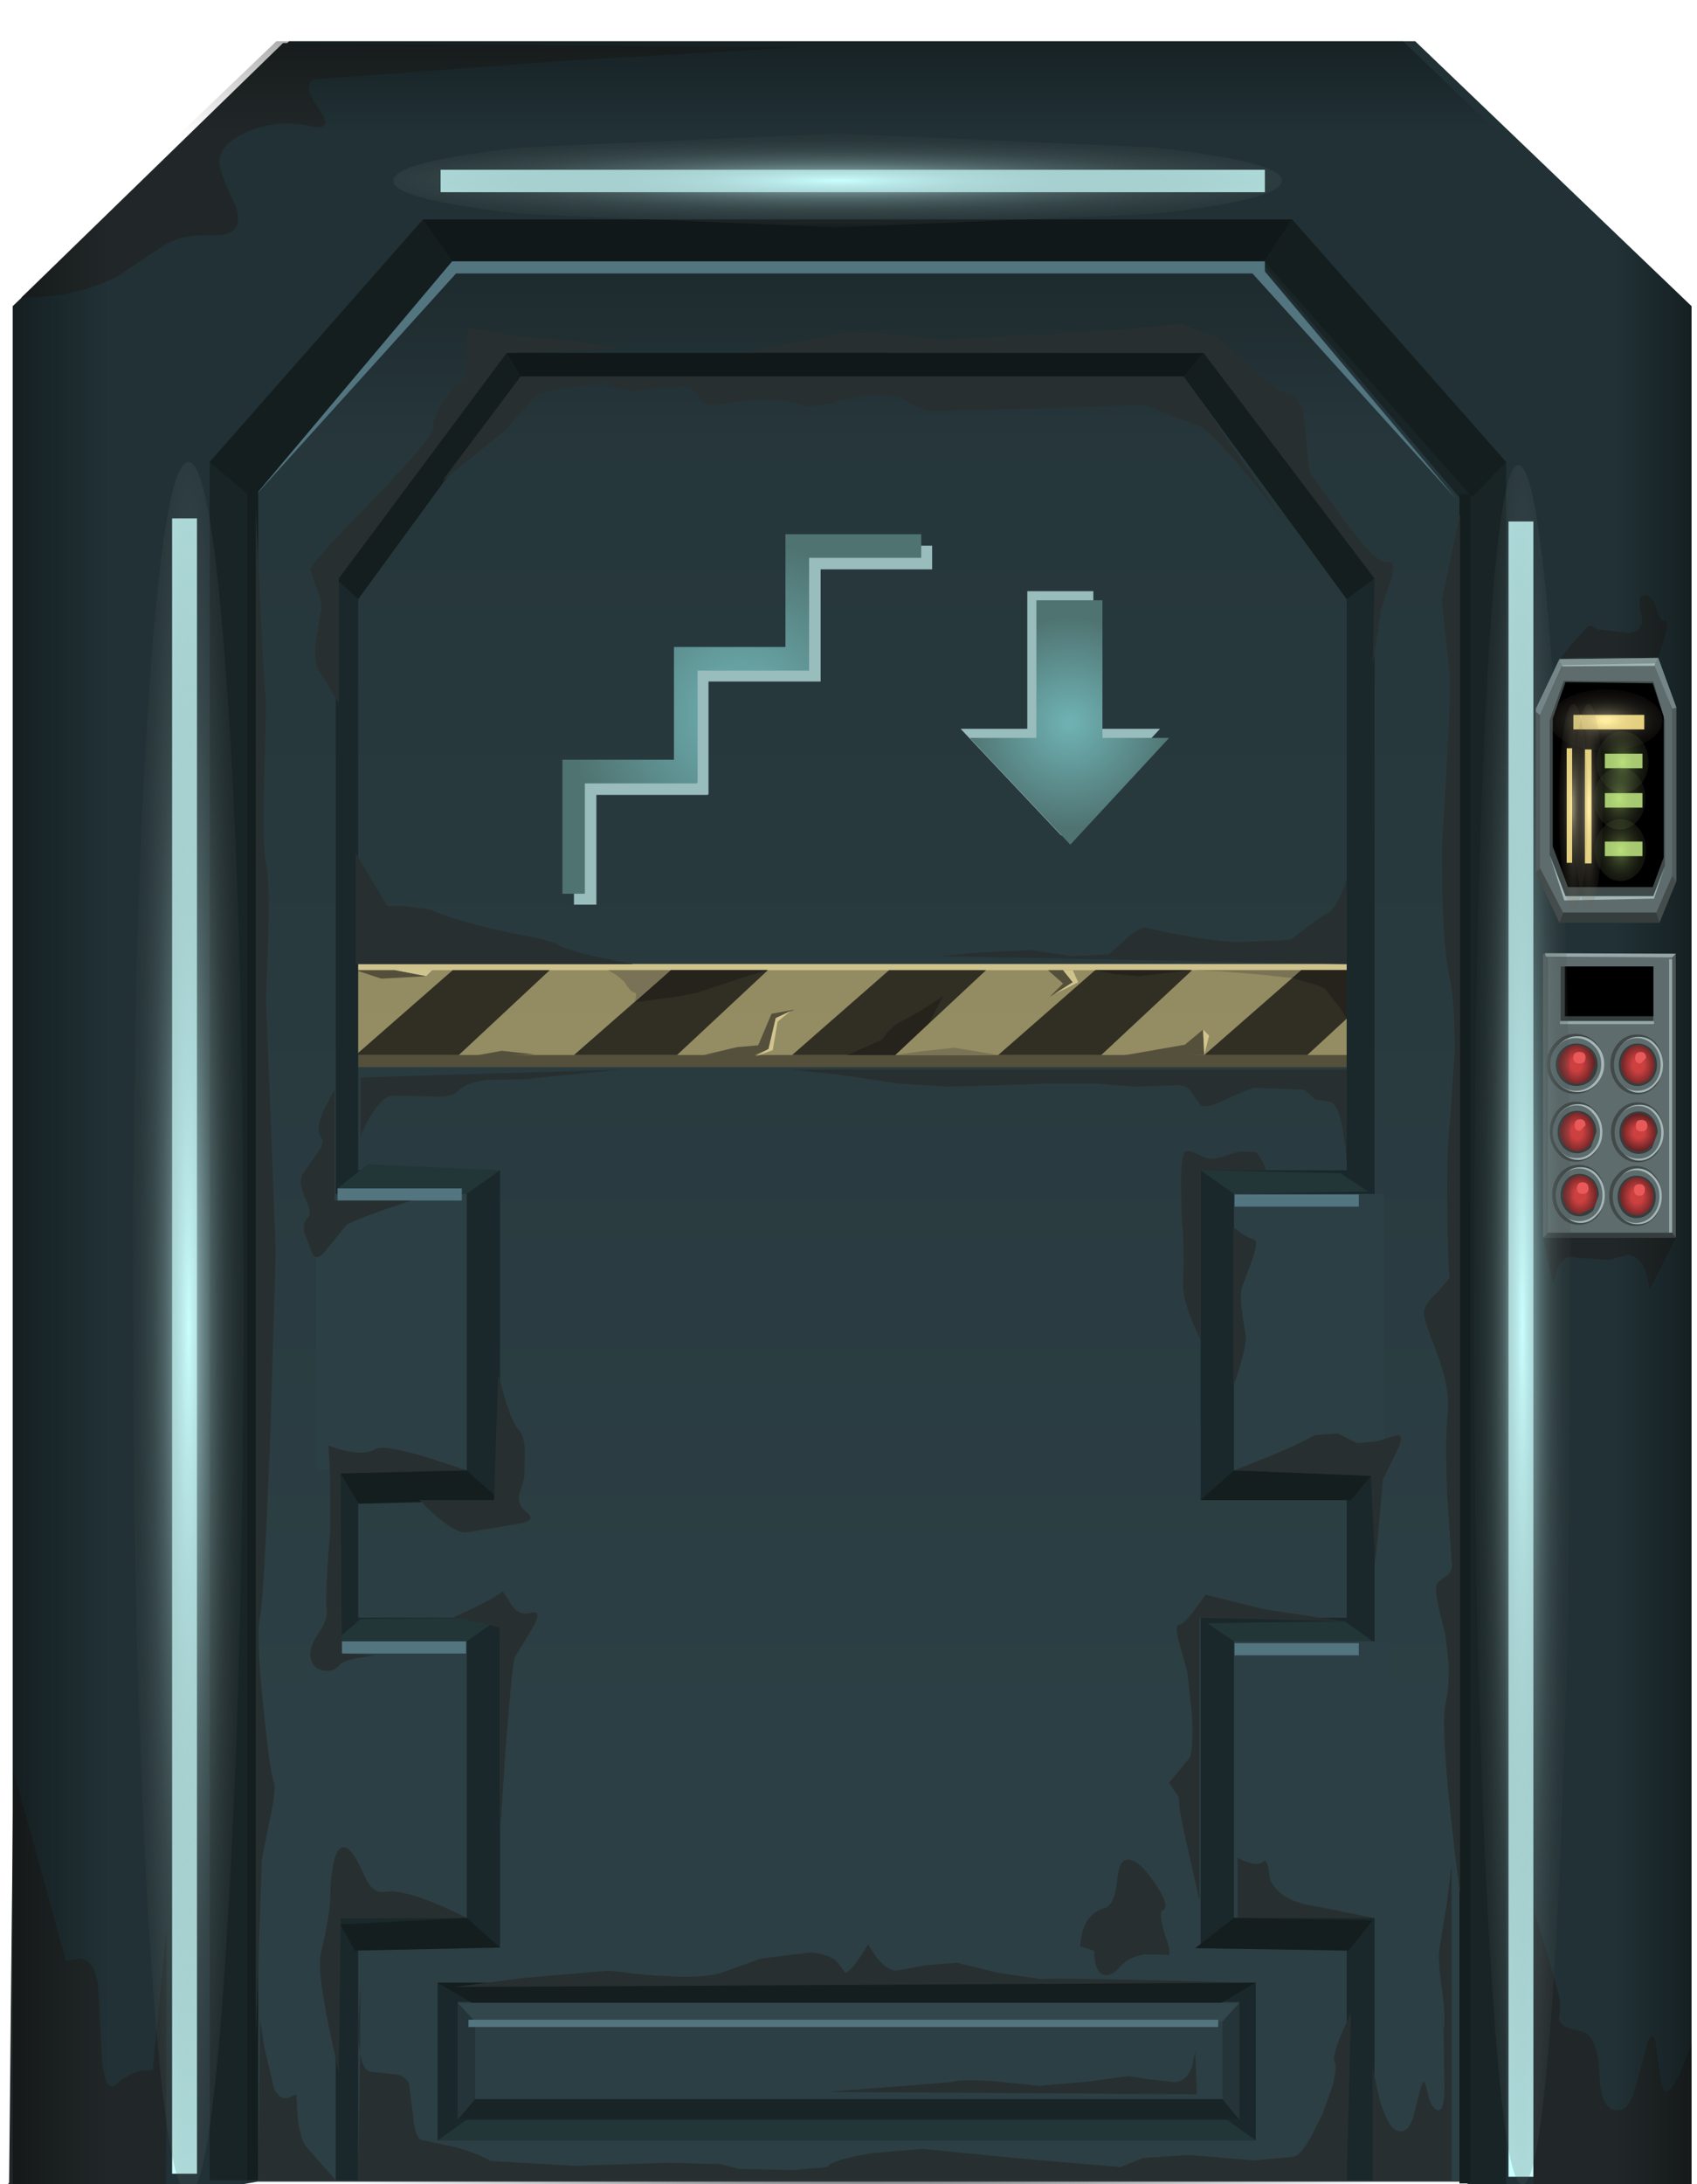 <?xml version="1.0" encoding="UTF-8" standalone="no"?>
<svg xmlns:xlink="http://www.w3.org/1999/xlink" height="180.1px" width="140.0px" xmlns="http://www.w3.org/2000/svg">
  <g transform="matrix(1.0, 0.0, 0.0, 1.0, 0.0, 0.0)">
    <use height="180.1" id="maincontainer_mc" transform="matrix(1.0, 0.0, 0.0, 1.0, 0.0, 3.4)" width="139.55" xlink:href="#sprite0"/>
  </g>
  <defs>
    <g id="sprite0" transform="matrix(1.0, 0.0, 0.0, 1.0, 8.5, 5.05)">
      <use height="180.1" id="doorContainer_mc" transform="matrix(1.0, 0.0, 0.0, 1.0, -8.5, -5.05)" width="139.55" xlink:href="#sprite1"/>
    </g>
    <g id="sprite1" transform="matrix(1.0, 0.0, 0.0, 1.0, 9.5, 10.05)">
      <use height="180.1" transform="matrix(1.0, 0.0, 0.0, 1.0, -9.5, -10.05)" width="139.55" xlink:href="#sprite2"/>
    </g>
    <g id="sprite2" transform="matrix(1.0, 0.0, 0.0, 1.0, 9.5, 10.05)">
      <use height="180.1" transform="matrix(1.0, 0.0, 0.0, 1.0, -9.5, -10.05)" width="139.55" xlink:href="#sprite3"/>
      <use height="30.55" transform="matrix(1.0, 0.0, 0.0, 1.0, 36.9, 30.6)" width="50.05" xlink:href="#shape1"/>
    </g>
    <g id="sprite3" transform="matrix(1.0, 0.0, 0.0, 1.0, 0.0, 0.0)">
      <use height="180.1" transform="matrix(1.0, 0.0, 0.0, 1.0, 0.0, 0.0)" width="139.55" xlink:href="#shape0"/>
    </g>
    <g id="shape0" transform="matrix(1.0, 0.0, 0.0, 1.0, 0.0, 0.0)">
      <path d="M21.85 172.6 L121.0 172.6 121.0 180.1 21.85 180.1 21.85 172.6" fill="url(#gradient0)" fill-rule="evenodd" stroke="none"/>
      <path d="M116.75 0.0 L139.55 21.85 139.55 178.4 124.55 178.5 120.75 176.5 21.25 176.5 15.55 177.5 1.05 177.4 1.05 21.85 23.85 0.0 116.75 0.0" fill="#213135" fill-rule="evenodd" stroke="none"/>
      <path d="M106.6 14.7 L124.25 34.7 124.25 178.4 120.9 176.4 17.3 176.4 17.3 34.7 34.9 14.7 106.6 14.7" fill="#182426" fill-rule="evenodd" stroke="none"/>
      <path d="M12.6 167.3 L13.75 155.45 13.7 177.4 0.45 177.6 0.0 177.4 0.75 176.6 1.1 142.6 5.45 158.3 6.65 158.1 Q7.9 158.35 8.1 160.45 L8.4 166.2 Q8.65 169.3 9.6 168.45 10.55 167.6 11.65 167.35 L12.6 167.3" fill="#212728" fill-rule="evenodd" stroke="none"/>
      <path d="M126.6 154.3 L127.45 157.05 128.6 161.1 Q128.8 162.05 128.6 163.1 128.7 163.8 130.45 164.1 131.8 164.35 131.95 167.65 132.05 170.8 133.6 170.6 134.45 170.5 134.95 168.65 L135.95 164.95 Q136.5 163.6 136.75 166.15 137.05 169.2 137.45 169.1 138.25 168.95 139.55 165.1 L139.55 178.1 126.5 178.1 126.6 154.3" fill="#212728" fill-rule="evenodd" stroke="none"/>
      <path d="M127.3 98.65 L138.25 98.65 136.1 102.95 Q135.75 100.3 134.45 100.1 134.15 100.05 132.8 100.5 L129.95 100.3 Q129.05 100.0 128.5 101.2 L128.1 102.45 127.3 98.65" fill="#212728" fill-rule="evenodd" stroke="none"/>
      <path d="M130.95 48.3 Q131.25 48.05 131.8 48.5 L134.45 48.8 Q135.75 48.6 135.4 47.2 135.05 45.8 135.55 45.7 136.25 45.55 136.65 46.75 137.0 47.9 137.25 47.8 137.95 47.45 136.8 50.85 L130.45 50.8 128.65 51.0 129.5 49.9 130.95 48.3" fill="#212728" fill-rule="evenodd" stroke="none"/>
      <path d="M46.7 1.6 L25.95 3.15 Q24.8 3.5 26.35 5.65 27.6 7.45 25.6 7.0 22.9 6.4 20.45 7.45 18.2 8.45 18.1 9.85 18.05 10.7 19.45 13.6 20.25 16.1 17.6 16.0 14.95 15.9 13.5 16.85 L9.75 19.35 Q7.4 20.6 4.35 21.0 L1.75 21.15 23.35 0.15 65.75 0.5 46.7 1.6" fill="#212728" fill-rule="evenodd" stroke="none"/>
      <path d="M116.75 0.0 L139.55 21.85 139.55 178.4 123.8 178.4 123.8 34.7 105.85 14.7 32.65 14.7 14.7 34.7 14.7 177.4 1.05 177.4 1.05 21.85 23.85 0.0 116.75 0.0" fill="url(#gradient1)" fill-rule="evenodd" stroke="none"/>
      <path d="M115.75 0.0 L138.55 21.85 138.55 178.4 122.8 176.4 122.8 34.7 104.8 14.7 31.65 14.7 13.7 34.7 13.7 177.4 0.0 177.4 0.0 21.85 22.8 0.0 115.75 0.0" fill="url(#gradient2)" fill-rule="evenodd" stroke="none"/>
      <path d="M104.05 18.25 L120.5 37.75 120.5 176.45 20.6 176.45 20.6 37.75 37.05 18.25 104.05 18.25" fill="#2c3f44" fill-rule="evenodd" stroke="none"/>
      <path d="M111.1 84.6 L29.35 84.6 29.35 76.1 111.1 76.1 111.1 84.6" fill="#5b5640" fill-rule="evenodd" stroke="none"/>
      <path d="M111.1 83.6 L29.35 83.6 29.35 76.1 111.1 76.1 111.1 83.6" fill="#a0976a" fill-rule="evenodd" stroke="none"/>
      <path d="M111.1 76.6 L29.35 76.6 29.35 76.1 111.1 76.1 111.1 76.6" fill="#e2d49a" fill-rule="evenodd" stroke="none"/>
      <path d="M29.35 83.6 L37.35 76.6 45.35 76.6 37.85 83.6 29.35 83.6" fill="#353227" fill-rule="evenodd" stroke="none"/>
      <path d="M47.35 83.6 L55.35 76.6 63.35 76.6 55.85 83.6 47.35 83.6" fill="#353227" fill-rule="evenodd" stroke="none"/>
      <path d="M65.35 83.6 L73.35 76.6 81.35 76.6 73.85 83.6 65.35 83.6" fill="#353227" fill-rule="evenodd" stroke="none"/>
      <path d="M82.35 83.6 L90.35 76.6 98.35 76.6 90.85 83.6 82.35 83.6" fill="#353227" fill-rule="evenodd" stroke="none"/>
      <path d="M111.1 76.6 L111.1 80.6 107.85 83.6 99.35 83.6 107.35 76.6 111.1 76.6" fill="#353227" fill-rule="evenodd" stroke="none"/>
      <path d="M44.1 83.55 L38.65 83.75 41.4 83.25 44.1 83.55" fill="#5b5640" fill-rule="evenodd" stroke="none"/>
      <path d="M35.8 76.45 L35.15 77.1 32.55 76.6 35.8 76.45" fill="#e2d49a" fill-rule="evenodd" stroke="none"/>
      <path d="M78.75 83.0 L82.35 83.6 73.85 83.6 75.95 83.3 78.75 83.0" fill="#847c5d" fill-rule="evenodd" stroke="none"/>
      <path d="M98.35 76.6 L107.35 76.6 106.6 77.25 103.85 76.95 100.8 76.7 98.35 76.6" fill="#847c5d" fill-rule="evenodd" stroke="none"/>
      <path d="M58.05 83.6 L60.8 82.95 62.55 82.8 63.65 80.2 65.55 79.85 64.0 80.55 63.4 83.1 62.05 83.7 58.05 83.6" fill="#5b5640" fill-rule="evenodd" stroke="none"/>
      <path d="M65.25 79.95 L64.15 80.85 63.75 83.2 62.35 83.7 63.4 83.1 64.0 80.55 65.25 79.95" fill="#e2d49a" fill-rule="evenodd" stroke="none"/>
      <path d="M50.15 76.6 L55.35 76.6 52.35 79.25 Q52.6 78.45 52.35 78.45 52.05 78.45 51.5 77.55 L50.85 77.0 50.15 76.6" fill="#847c5d" fill-rule="evenodd" stroke="none"/>
      <path d="M52.35 79.25 L55.35 76.6 63.35 76.6 61.3 77.2 58.9 78.0 57.55 78.45 56.05 78.75 52.35 79.25" fill="#28261e" fill-rule="evenodd" stroke="none"/>
      <path d="M106.6 77.25 L107.35 76.6 111.1 76.6 111.1 80.6 110.55 79.7 109.4 78.25 Q109.2 77.95 107.85 77.6 L106.6 77.25" fill="#28261e" fill-rule="evenodd" stroke="none"/>
      <path d="M98.35 76.6 L93.9 77.1 91.8 76.9 90.35 76.6 98.35 76.6" fill="#28261e" fill-rule="evenodd" stroke="none"/>
      <path d="M86.45 76.6 L87.7 76.6 88.5 77.6 86.6 78.8 87.7 77.7 86.45 76.6" fill="#5b5640" fill-rule="evenodd" stroke="none"/>
      <path d="M87.7 76.6 L88.5 76.6 88.95 77.6 Q88.0 78.1 87.0 78.55 L88.5 77.6 87.7 76.6" fill="#e2d49a" fill-rule="evenodd" stroke="none"/>
      <path d="M72.75 82.35 L73.2 81.75 Q73.8 81.1 74.4 80.8 75.4 80.35 77.8 78.75 L76.65 80.95 73.85 83.6 69.9 83.6 72.75 82.35" fill="#28261e" fill-rule="evenodd" stroke="none"/>
      <path d="M92.0 83.75 L97.75 82.75 99.25 81.5 99.35 83.6 92.0 83.75" fill="#5b5640" fill-rule="evenodd" stroke="none"/>
      <path d="M99.25 81.5 L99.75 82.0 99.35 83.6 99.25 81.5" fill="#e2d49a" fill-rule="evenodd" stroke="none"/>
      <path d="M29.35 76.6 L32.55 76.6 35.15 77.1 31.45 77.3 29.35 76.6" fill="#5b5640" fill-rule="evenodd" stroke="none"/>
      <path d="M104.05 18.25 L120.5 37.75 120.5 176.45 20.6 176.45 20.6 37.75 37.05 18.25 104.05 18.25" fill="url(#gradient3)" fill-rule="evenodd" stroke="none"/>
      <path d="M99.3 25.7 L113.4 44.3 113.4 176.4 111.1 176.4 111.1 46.0 97.65 27.65 42.95 27.65 29.55 46.0 29.55 176.4 27.7 176.4 27.7 44.3 41.8 25.7 99.3 25.7" fill="#1a282b" fill-rule="evenodd" stroke="none"/>
      <path d="M41.25 93.1 L41.25 120.3 27.95 120.3 27.95 93.1 41.25 93.1" fill="#1a282b" fill-rule="evenodd" stroke="none"/>
      <path d="M41.25 157.2 L27.95 157.2 27.95 130.0 41.25 130.0 41.25 157.2" fill="#1a282b" fill-rule="evenodd" stroke="none"/>
      <path d="M38.5 95.05 L38.5 117.85 26.1 117.85 26.1 95.05 38.5 95.05" fill="#2c3f44" fill-rule="evenodd" stroke="none"/>
      <path d="M38.5 131.95 L38.5 154.75 25.65 154.75 25.65 131.95 38.5 131.95" fill="#2c3f44" fill-rule="evenodd" stroke="none"/>
      <path d="M99.05 93.1 L112.35 93.1 112.35 120.3 99.05 120.3 99.05 93.1" fill="#1a282b" fill-rule="evenodd" stroke="none"/>
      <path d="M99.05 130.0 L112.35 130.0 112.35 157.2 99.05 157.2 99.05 130.0" fill="#1a282b" fill-rule="evenodd" stroke="none"/>
      <path d="M101.8 95.05 L114.2 95.05 114.2 117.85 101.8 117.85 101.8 95.05" fill="#2c3f44" fill-rule="evenodd" stroke="none"/>
      <path d="M101.8 131.95 L114.65 131.95 114.65 154.75 101.8 154.75 101.8 131.95" fill="#2c3f44" fill-rule="evenodd" stroke="none"/>
      <path d="M36.1 160.1 L103.6 160.1 103.6 173.1 36.1 173.1 36.1 160.1" fill="#1a282b" fill-rule="evenodd" stroke="none"/>
      <path d="M37.75 161.65 L102.25 161.65 102.25 171.4 37.75 171.4 37.75 161.65" fill="#253438" fill-rule="evenodd" stroke="none"/>
      <path d="M39.2 163.15 L100.85 163.15 100.85 169.7 39.2 169.7 39.2 163.15" fill="#2c3f44" fill-rule="evenodd" stroke="none"/>
      <path d="M127.3 98.65 L127.3 75.25 138.25 75.25 138.25 98.65 127.3 98.65" fill="#4f5656" fill-rule="evenodd" stroke="none"/>
      <path d="M127.7 98.3 L127.7 75.55 137.95 75.55 137.95 98.3 127.7 98.3" fill="#5e6c6d" fill-rule="evenodd" stroke="none"/>
      <path d="M135.1 87.5 Q136.0 87.5 136.65 88.2 137.25 88.95 137.25 89.95 137.25 91.0 136.65 91.75 136.0 92.45 135.1 92.45 134.2 92.45 133.55 91.75 132.9 91.0 132.9 89.95 132.9 88.95 133.55 88.2 134.2 87.5 135.1 87.5" fill="#424949" fill-rule="evenodd" stroke="none"/>
      <path d="M135.25 87.7 Q136.1 87.7 136.65 88.35 137.25 89.05 137.25 90.0 137.25 90.95 136.65 91.6 136.05 92.3 135.25 92.3 134.45 92.3 133.85 91.6 133.25 90.95 133.25 90.0 133.25 89.05 133.85 88.35 134.4 87.7 135.25 87.7" fill="#a3b7b6" fill-rule="evenodd" stroke="none"/>
      <path d="M135.15 87.8 Q135.95 87.8 136.5 88.45 137.05 89.1 137.05 90.0 137.05 90.9 136.5 91.55 135.95 92.15 135.15 92.15 134.35 92.15 133.75 91.55 133.2 90.9 133.2 90.0 133.2 89.1 133.75 88.45 134.35 87.8 135.15 87.8" fill="#5e6c6d" fill-rule="evenodd" stroke="none"/>
      <path d="M135.2 88.25 Q135.85 88.25 136.3 88.75 136.75 89.3 136.75 90.0 L136.3 91.25 Q135.85 91.75 135.2 91.75 134.55 91.75 134.05 91.25 133.6 90.7 133.6 90.0 133.6 89.3 134.05 88.75 134.55 88.25 135.2 88.25" fill="#363d3d" fill-rule="evenodd" stroke="none"/>
      <path d="M135.2 88.4 Q135.75 88.4 136.2 88.85 136.6 89.35 136.6 90.0 136.6 90.65 136.2 91.1 135.75 91.55 135.2 91.55 134.6 91.55 134.2 91.1 133.8 90.65 133.8 90.0 133.8 89.3 134.2 88.85 134.6 88.4 135.2 88.4" fill="#cc4040" fill-rule="evenodd" stroke="none"/>
      <path d="M135.2 88.4 Q135.75 88.4 136.2 88.85 136.6 89.35 136.6 90.0 136.6 90.65 136.2 91.1 135.75 91.55 135.2 91.55 134.6 91.55 134.2 91.1 133.8 90.65 133.8 90.0 133.8 89.3 134.2 88.85 134.6 88.4 135.2 88.4" fill="url(#gradient4)" fill-rule="evenodd" stroke="none"/>
      <path d="M135.4 88.95 Q135.9 88.95 135.9 89.45 135.9 89.9 135.4 89.9 134.95 89.9 134.95 89.45 134.95 88.95 135.4 88.95" fill="#ea5959" fill-rule="evenodd" stroke="none"/>
      <path d="M134.95 92.75 Q135.85 92.75 136.5 93.5 137.1 94.2 137.1 95.25 137.1 96.25 136.5 97.0 135.85 97.7 134.95 97.7 134.05 97.7 133.4 97.0 132.75 96.25 132.75 95.25 132.75 94.2 133.4 93.5 134.05 92.75 134.95 92.75" fill="#424949" fill-rule="evenodd" stroke="none"/>
      <path d="M135.1 92.95 Q135.9 92.95 136.5 93.65 137.1 94.3 137.1 95.25 137.1 96.2 136.5 96.9 135.95 97.55 135.1 97.55 134.25 97.55 133.7 96.9 133.1 96.2 133.1 95.25 133.1 94.3 133.7 93.65 134.3 92.95 135.1 92.95" fill="#a3b7b6" fill-rule="evenodd" stroke="none"/>
      <path d="M134.95 93.1 Q135.75 93.1 136.35 93.75 136.9 94.35 136.9 95.25 136.9 96.15 136.35 96.8 135.75 97.45 134.95 97.45 134.15 97.45 133.6 96.8 133.05 96.15 133.05 95.25 133.05 94.35 133.6 93.75 134.15 93.1 134.95 93.1" fill="#5e6c6d" fill-rule="evenodd" stroke="none"/>
      <path d="M135.0 93.55 Q135.7 93.55 136.15 94.05 136.6 94.55 136.6 95.3 136.6 96.0 136.15 96.55 135.65 97.05 135.0 97.05 134.35 97.05 133.9 96.55 133.45 96.0 133.45 95.3 133.45 94.55 133.9 94.05 134.35 93.55 135.0 93.55" fill="#363d3d" fill-rule="evenodd" stroke="none"/>
      <path d="M135.05 93.7 Q135.6 93.7 136.0 94.15 136.4 94.6 136.4 95.25 136.4 95.9 136.0 96.35 135.6 96.8 135.05 96.8 134.45 96.8 134.05 96.35 133.65 95.9 133.65 95.25 133.65 94.6 134.05 94.15 134.45 93.7 135.05 93.7" fill="#cc4040" fill-rule="evenodd" stroke="none"/>
      <path d="M135.05 93.7 Q135.6 93.7 136.0 94.15 136.4 94.6 136.4 95.25 136.4 95.9 136.0 96.35 135.6 96.8 135.05 96.8 134.45 96.8 134.05 96.35 133.65 95.9 133.65 95.25 133.65 94.6 134.05 94.15 134.45 93.7 135.05 93.7" fill="url(#gradient5)" fill-rule="evenodd" stroke="none"/>
      <path d="M135.25 94.25 Q135.7 94.25 135.7 94.7 135.7 95.2 135.25 95.2 134.8 95.2 134.8 94.7 134.8 94.25 135.25 94.25" fill="#ea5959" fill-rule="evenodd" stroke="none"/>
      <path d="M130.25 92.65 Q131.15 92.65 131.8 93.35 132.4 94.1 132.4 95.1 132.4 96.15 131.8 96.9 131.15 97.6 130.25 97.6 129.35 97.6 128.7 96.9 128.05 96.15 128.05 95.1 128.05 94.1 128.7 93.35 129.35 92.65 130.25 92.65" fill="#424949" fill-rule="evenodd" stroke="none"/>
      <path d="M130.4 92.85 Q131.25 92.85 131.8 93.5 132.4 94.2 132.4 95.15 132.4 96.1 131.8 96.75 131.2 97.45 130.4 97.45 129.6 97.45 129.0 96.75 128.4 96.1 128.4 95.15 128.4 94.2 129.0 93.5 129.55 92.85 130.4 92.85" fill="#a3b7b6" fill-rule="evenodd" stroke="none"/>
      <path d="M130.25 92.95 Q131.05 92.95 131.65 93.6 132.2 94.25 132.2 95.15 132.2 96.05 131.65 96.7 131.05 97.3 130.25 97.3 129.45 97.3 128.9 96.7 128.35 96.05 128.35 95.15 128.35 94.25 128.9 93.6 129.45 92.95 130.25 92.95" fill="#5e6c6d" fill-rule="evenodd" stroke="none"/>
      <path d="M130.3 93.4 Q130.95 93.4 131.45 93.9 131.9 94.45 131.9 95.15 L131.45 96.4 Q130.95 96.9 130.3 96.9 129.65 96.9 129.2 96.4 128.75 95.85 128.75 95.15 128.75 94.45 129.2 93.9 129.65 93.4 130.3 93.4" fill="#363d3d" fill-rule="evenodd" stroke="none"/>
      <path d="M130.35 93.55 Q130.9 93.55 131.35 94.0 131.75 94.5 131.75 95.15 131.75 95.8 131.35 96.25 L130.35 96.7 Q129.75 96.7 129.35 96.25 128.95 95.8 128.95 95.15 128.95 94.45 129.35 94.0 129.75 93.55 130.35 93.55" fill="#cc4040" fill-rule="evenodd" stroke="none"/>
      <path d="M130.35 93.55 Q130.9 93.55 131.35 94.0 131.75 94.5 131.75 95.15 131.75 95.8 131.35 96.25 L130.35 96.7 Q129.75 96.7 129.35 96.25 128.95 95.8 128.95 95.15 128.95 94.45 129.35 94.0 129.75 93.55 130.35 93.55" fill="url(#gradient6)" fill-rule="evenodd" stroke="none"/>
      <path d="M130.55 94.1 Q131.05 94.1 131.05 94.6 131.05 95.05 130.55 95.05 130.1 95.05 130.1 94.6 130.1 94.1 130.55 94.1" fill="#ea5959" fill-rule="evenodd" stroke="none"/>
      <path d="M135.05 81.9 Q135.95 81.9 136.6 82.6 137.2 83.35 137.2 84.35 137.2 85.4 136.6 86.15 135.95 86.85 135.05 86.85 134.15 86.85 133.5 86.15 132.85 85.4 132.85 84.35 132.85 83.35 133.5 82.6 134.15 81.9 135.05 81.9" fill="#424949" fill-rule="evenodd" stroke="none"/>
      <path d="M135.2 82.1 Q136.05 82.1 136.6 82.75 137.2 83.45 137.2 84.4 137.2 85.35 136.6 86.0 136.0 86.7 135.2 86.7 134.4 86.7 133.8 86.0 133.2 85.35 133.2 84.4 133.2 83.45 133.8 82.75 134.35 82.1 135.2 82.1" fill="#a3b7b6" fill-rule="evenodd" stroke="none"/>
      <path d="M135.05 82.2 Q135.85 82.2 136.45 82.85 137.0 83.5 137.0 84.4 137.0 85.3 136.45 85.95 135.85 86.55 135.05 86.55 134.25 86.55 133.7 85.95 133.15 85.3 133.15 84.4 133.15 83.5 133.7 82.85 134.25 82.2 135.05 82.2" fill="#5e6c6d" fill-rule="evenodd" stroke="none"/>
      <path d="M135.1 82.65 Q135.75 82.65 136.25 83.15 136.7 83.7 136.7 84.4 136.7 85.1 136.25 85.65 135.75 86.15 135.1 86.15 134.45 86.15 134.0 85.65 133.55 85.1 133.55 84.4 133.55 83.7 134.0 83.15 134.45 82.65 135.1 82.65" fill="#363d3d" fill-rule="evenodd" stroke="none"/>
      <path d="M135.15 82.8 Q135.7 82.8 136.1 83.25 136.5 83.75 136.5 84.4 136.5 85.05 136.1 85.5 135.7 85.95 135.15 85.95 134.55 85.95 134.15 85.5 133.75 85.05 133.75 84.4 133.75 83.7 134.15 83.25 134.55 82.8 135.15 82.8" fill="#cc4040" fill-rule="evenodd" stroke="none"/>
      <path d="M135.15 82.8 Q135.7 82.8 136.1 83.25 136.5 83.75 136.5 84.4 136.5 85.05 136.1 85.5 135.7 85.95 135.15 85.95 134.55 85.95 134.15 85.5 133.75 85.05 133.75 84.4 133.75 83.7 134.15 83.25 134.55 82.8 135.15 82.8" fill="url(#gradient7)" fill-rule="evenodd" stroke="none"/>
      <path d="M135.35 83.35 Q135.8 83.35 135.8 83.85 L135.35 84.3 Q134.9 84.3 134.9 83.85 134.9 83.35 135.35 83.35" fill="#ea5959" fill-rule="evenodd" stroke="none"/>
      <path d="M129.95 81.85 Q130.95 81.85 131.65 82.6 132.35 83.35 132.35 84.35 132.35 85.35 131.65 86.1 130.95 86.8 129.95 86.8 129.0 86.8 128.3 86.1 127.6 85.35 127.6 84.35 127.6 83.35 128.3 82.6 129.0 81.85 129.95 81.85" fill="#424949" fill-rule="evenodd" stroke="none"/>
      <path d="M130.15 82.05 Q131.05 82.05 131.7 82.75 132.35 83.4 132.35 84.35 132.35 85.3 131.7 86.0 131.05 86.65 130.15 86.65 129.25 86.65 128.6 86.0 127.95 85.3 127.95 84.35 127.95 83.4 128.6 82.75 129.25 82.05 130.15 82.05" fill="#a3b7b6" fill-rule="evenodd" stroke="none"/>
      <path d="M130.0 82.2 Q130.85 82.2 131.5 82.85 132.1 83.45 132.1 84.35 132.1 85.25 131.5 85.9 130.85 86.55 130.0 86.55 129.15 86.55 128.5 85.9 127.9 85.25 127.9 84.35 127.9 83.45 128.5 82.85 129.15 82.2 130.0 82.2" fill="#5e6c6d" fill-rule="evenodd" stroke="none"/>
      <path d="M130.05 82.65 Q130.75 82.65 131.3 83.15 131.8 83.65 131.8 84.4 131.8 85.1 131.3 85.65 130.75 86.15 130.05 86.15 129.35 86.15 128.85 85.65 128.35 85.1 128.35 84.4 128.35 83.65 128.85 83.15 129.35 82.65 130.05 82.65" fill="#363d3d" fill-rule="evenodd" stroke="none"/>
      <path d="M130.05 82.8 Q130.7 82.8 131.15 83.25 131.6 83.7 131.6 84.35 L131.15 85.5 Q130.7 85.95 130.05 85.95 129.45 85.95 129.0 85.5 128.55 85.0 128.55 84.35 128.55 83.7 129.0 83.25 129.45 82.8 130.05 82.8" fill="#cc4040" fill-rule="evenodd" stroke="none"/>
      <path d="M130.05 82.8 Q130.7 82.8 131.15 83.25 131.6 83.7 131.6 84.35 L131.15 85.5 Q130.7 85.95 130.05 85.95 129.45 85.95 129.0 85.5 128.55 85.0 128.55 84.35 128.55 83.7 129.0 83.25 129.45 82.8 130.05 82.8" fill="url(#gradient8)" fill-rule="evenodd" stroke="none"/>
      <path d="M130.3 83.35 Q130.8 83.35 130.8 83.8 130.8 84.3 130.3 84.3 129.8 84.3 129.8 83.8 129.8 83.35 130.3 83.35" fill="#ea5959" fill-rule="evenodd" stroke="none"/>
      <path d="M130.0 87.45 Q130.9 87.45 131.55 88.15 132.2 88.9 132.2 89.9 132.2 90.95 131.55 91.7 130.9 92.4 130.0 92.4 129.1 92.4 128.5 91.7 127.85 90.95 127.85 89.9 127.85 88.9 128.5 88.15 129.1 87.45 130.0 87.45" fill="#424949" fill-rule="evenodd" stroke="none"/>
      <path d="M130.2 87.65 Q131.05 87.65 131.6 88.3 132.2 89.0 132.2 89.95 132.2 90.9 131.6 91.55 131.0 92.25 130.2 92.25 129.35 92.25 128.75 91.55 128.15 90.9 128.15 89.95 128.15 89.0 128.75 88.3 129.35 87.65 130.2 87.65" fill="#a3b7b6" fill-rule="evenodd" stroke="none"/>
      <path d="M130.05 87.75 Q130.85 87.75 131.4 88.4 132.0 89.05 132.0 89.95 132.0 90.85 131.4 91.5 130.85 92.1 130.05 92.1 129.25 92.1 128.7 91.5 128.1 90.85 128.1 89.95 128.1 89.05 128.7 88.4 129.25 87.75 130.05 87.75" fill="#5e6c6d" fill-rule="evenodd" stroke="none"/>
      <path d="M130.1 88.2 Q130.75 88.2 131.25 88.7 131.7 89.25 131.7 89.95 L131.25 91.2 Q130.75 91.7 130.1 91.7 129.45 91.7 128.95 91.2 128.5 90.65 128.5 89.95 128.5 89.25 128.95 88.7 129.45 88.2 130.1 88.2" fill="#363d3d" fill-rule="evenodd" stroke="none"/>
      <path d="M130.1 88.35 Q130.7 88.35 131.1 88.8 131.5 89.25 131.5 89.95 131.5 90.6 131.1 91.05 130.7 91.5 130.1 91.5 129.55 91.5 129.1 91.05 128.7 90.6 128.7 89.95 128.7 89.3 129.1 88.8 129.55 88.35 130.1 88.35" fill="#cc4040" fill-rule="evenodd" stroke="none"/>
      <path d="M130.1 88.35 Q130.7 88.35 131.1 88.8 131.5 89.25 131.5 89.95 131.5 90.6 131.1 91.05 130.7 91.5 130.1 91.5 129.55 91.5 129.1 91.05 128.7 90.6 128.7 89.95 128.7 89.3 129.1 88.8 129.55 88.35 130.1 88.35" fill="url(#gradient9)" fill-rule="evenodd" stroke="none"/>
      <path d="M130.35 88.9 Q130.8 88.9 130.8 89.4 L130.35 89.85 Q129.9 89.85 129.9 89.4 129.9 88.9 130.35 88.9" fill="#ea5959" fill-rule="evenodd" stroke="none"/>
      <path d="M137.95 75.7 L137.95 98.25 137.7 98.25 137.7 75.7 137.95 75.7" fill="#96a7a8" fill-rule="evenodd" stroke="none"/>
      <path d="M136.4 80.8 L128.75 80.8 128.75 76.3 136.4 76.3 136.4 80.8" fill="#363d3d" fill-rule="evenodd" stroke="none"/>
      <path d="M136.4 80.4 L129.1 80.4 129.1 76.3 136.4 76.3 136.4 80.4" fill="#000000" fill-rule="evenodd" stroke="none"/>
      <path d="M136.45 81.05 L128.7 81.05 128.7 80.8 136.45 80.8 136.45 81.05" fill="#96a7a8" fill-rule="evenodd" stroke="none"/>
      <path d="M127.45 75.2 L138.25 75.25 137.95 75.55 127.55 75.5 127.45 75.2" fill="#96a7a8" fill-rule="evenodd" stroke="none"/>
      <path d="M127.3 98.65 L127.7 98.25 137.95 98.25 138.25 98.65 127.3 98.65" fill="#363d3d" fill-rule="evenodd" stroke="none"/>
      <path d="M106.6 14.7 L104.3 18.15 37.3 18.15 34.9 14.7 106.6 14.7" fill="#111819" fill-rule="evenodd" stroke="none"/>
      <path d="M121.45 37.6 L104.3 18.15 106.6 14.7 124.25 34.7 121.45 37.6" fill="#141e1e" fill-rule="evenodd" stroke="none"/>
      <path d="M34.9 14.7 L37.3 18.15 20.85 37.7 17.3 34.7 34.9 14.7" fill="#141e1e" fill-rule="evenodd" stroke="none"/>
      <path d="M99.3 25.7 L97.65 27.65 42.95 27.65 41.8 25.7 99.3 25.7" fill="#111819" fill-rule="evenodd" stroke="none"/>
      <path d="M42.95 27.65 L29.55 46.0 27.7 44.3 41.8 25.7 42.95 27.65" fill="#141e1e" fill-rule="evenodd" stroke="none"/>
      <path d="M99.3 25.7 L113.4 44.3 111.1 46.0 97.65 27.65 99.3 25.7" fill="#141e1e" fill-rule="evenodd" stroke="none"/>
      <path d="M99.05 93.1 L110.6 93.35 112.85 94.85 101.8 95.05 99.05 93.1" fill="#223638" fill-rule="evenodd" stroke="none"/>
      <path d="M38.5 95.05 L27.85 94.6 30.35 92.6 41.25 93.1 38.5 95.05" fill="#223638" fill-rule="evenodd" stroke="none"/>
      <path d="M99.6 130.45 L110.95 130.3 113.25 131.95 101.8 131.95 99.6 130.45" fill="#223638" fill-rule="evenodd" stroke="none"/>
      <path d="M38.5 131.95 L27.6 131.95 29.75 130.1 41.25 130.0 38.5 131.95" fill="#223638" fill-rule="evenodd" stroke="none"/>
      <path d="M101.8 117.85 L113.1 118.3 111.45 120.3 99.05 120.3 101.8 117.85" fill="#141e1e" fill-rule="evenodd" stroke="none"/>
      <path d="M28.1 118.1 L38.5 117.85 41.25 120.3 29.6 120.6 28.1 118.1" fill="#141e1e" fill-rule="evenodd" stroke="none"/>
      <path d="M28.1 155.3 L38.5 154.75 41.25 157.2 29.25 157.45 28.1 155.3" fill="#141e1e" fill-rule="evenodd" stroke="none"/>
      <path d="M101.8 154.75 L113.25 154.95 111.25 157.45 98.6 157.25 101.8 154.75" fill="#141e1e" fill-rule="evenodd" stroke="none"/>
      <path d="M39.6 162.15 L36.1 160.1 103.6 160.1 100.1 162.15 39.6 162.15" fill="#141e1e" fill-rule="evenodd" stroke="none"/>
      <path d="M36.1 173.1 L39.6 170.6 100.1 170.6 103.6 173.1 36.1 173.1" fill="#223638" fill-rule="evenodd" stroke="none"/>
      <path d="M39.2 163.3 L37.75 161.75 102.25 161.75 100.85 163.3 39.2 163.3" fill="#32474c" fill-rule="evenodd" stroke="none"/>
      <path d="M37.75 171.4 L39.2 169.7 100.85 169.7 102.25 171.4 37.75 171.4" fill="#192426" fill-rule="evenodd" stroke="none"/>
      <path d="M38.65 163.15 L100.5 163.15 100.5 163.75 38.65 163.75 38.65 163.15" fill="#527580" fill-rule="evenodd" stroke="none"/>
      <path d="M38.1 95.6 L27.85 95.6 27.85 94.6 38.1 94.6 38.1 95.6" fill="#527580" fill-rule="evenodd" stroke="none"/>
      <path d="M112.1 96.1 L101.85 96.1 101.85 95.1 112.1 95.1 112.1 96.1" fill="#527580" fill-rule="evenodd" stroke="none"/>
      <path d="M38.45 132.95 L28.2 132.95 28.2 131.95 38.45 131.95 38.45 132.95" fill="#527580" fill-rule="evenodd" stroke="none"/>
      <path d="M112.1 133.1 L101.85 133.1 101.85 132.1 112.1 132.1 112.1 133.1" fill="#527580" fill-rule="evenodd" stroke="none"/>
      <path d="M104.35 19.15 L37.3 19.15 37.3 18.15 104.35 18.15 104.35 19.15" fill="#527580" fill-rule="evenodd" stroke="none"/>
      <path d="M20.85 37.7 L37.3 18.15 37.85 18.9 20.85 37.7" fill="#527580" fill-rule="evenodd" stroke="none"/>
      <path d="M103.65 18.15 L120.1 37.7 103.1 18.9 103.65 18.15" fill="#527580" fill-rule="evenodd" stroke="none"/>
      <path d="M20.4 37.1 L21.3 37.1 21.3 176.4 20.4 176.4 20.4 37.1" fill="#141e1e" fill-rule="evenodd" stroke="none"/>
      <path d="M120.4 37.35 L121.3 37.35 121.3 176.65 120.4 176.65 120.4 37.35" fill="#141e1e" fill-rule="evenodd" stroke="none"/>
      <path d="M22.6 168.8 Q23.0 169.75 23.75 169.6 L24.45 169.3 24.55 171.1 Q24.75 173.0 25.25 173.6 L27.7 176.4 21.3 176.4 21.45 163.1 21.8 165.4 22.6 168.8" fill="#282f30" fill-rule="evenodd" stroke="none"/>
      <path d="M38.5 154.75 L28.1 154.8 27.95 167.45 Q26.1 159.6 26.45 157.8 27.25 154.3 27.25 153.1 27.25 151.5 27.5 150.3 27.9 148.45 28.75 149.1 29.25 149.45 30.1 151.35 30.75 152.8 31.75 152.6 33.6 152.3 38.5 154.75" fill="#282f30" fill-rule="evenodd" stroke="none"/>
      <path d="M29.55 163.75 L29.75 160.3 29.7 165.85 Q29.55 165.0 29.55 163.75 M29.7 165.85 Q29.9 167.3 30.6 167.45 L32.6 167.65 Q33.45 167.75 33.75 168.45 L34.1 171.2 Q34.25 173.1 34.95 173.1 L37.75 173.7 Q39.7 174.3 40.45 174.8 L47.5 175.2 54.95 174.95 59.4 175.05 60.95 175.45 65.45 175.55 68.25 175.3 Q68.6 174.7 71.95 174.15 L76.1 173.8 84.2 174.6 92.45 175.3 94.3 174.55 98.1 174.3 103.5 174.75 106.75 174.45 Q107.35 174.25 108.1 172.9 L109.1 170.95 109.9 168.7 Q110.35 167.1 110.1 166.6 109.9 166.2 110.65 164.35 L111.45 162.6 111.1 176.4 29.55 176.4 29.7 165.85" fill="#282f30" fill-rule="evenodd" stroke="none"/>
      <path d="M118.95 160.55 Q118.6 158.05 118.75 157.3 L119.4 153.3 119.75 150.45 119.75 176.4 113.25 176.4 113.25 167.1 113.75 169.5 Q114.45 172.0 115.25 172.3 116.1 172.6 116.55 171.3 L117.25 168.6 Q117.5 167.85 117.7 168.85 118.0 170.45 118.6 170.6 119.25 170.8 119.15 168.05 L119.1 163.95 Q119.3 163.1 118.95 160.55" fill="#282f30" fill-rule="evenodd" stroke="none"/>
      <path d="M102.1 149.8 Q103.6 150.6 104.25 150.1 104.6 149.85 104.75 151.5 105.5 153.4 108.6 153.8 L113.25 154.75 102.1 154.75 102.1 149.8" fill="#282f30" fill-rule="evenodd" stroke="none"/>
      <path d="M21.95 54.45 L21.8 60.8 Q21.65 66.5 21.95 67.8 22.25 69.1 22.15 73.45 L21.95 79.1 22.75 99.8 22.3 114.95 Q21.75 128.75 21.45 129.95 21.1 131.2 21.7 137.1 22.25 142.65 22.6 143.6 22.8 144.15 22.25 146.7 L21.6 149.95 21.1 164.8 21.1 38.45 Q21.75 53.1 21.95 54.45" fill="#282f30" fill-rule="evenodd" stroke="none"/>
      <path d="M28.1 118.1 L28.2 132.95 30.95 133.1 29.65 133.3 Q28.25 133.55 27.95 133.95 27.5 134.5 26.65 134.35 25.7 134.15 25.6 133.1 25.55 132.35 26.3 131.25 27.05 130.15 26.95 129.3 26.8 128.1 27.25 122.8 L27.25 118.6 27.1 115.8 Q29.75 116.8 30.95 116.1 31.65 115.7 35.15 116.75 L38.5 117.85 28.1 118.1" fill="#282f30" fill-rule="evenodd" stroke="none"/>
      <path d="M101.8 117.85 Q106.75 115.95 108.45 114.95 L110.35 114.8 111.95 115.6 113.6 115.45 115.25 114.95 Q115.95 114.85 115.15 116.45 L114.1 118.6 113.45 125.6 113.1 118.3 101.8 117.85" fill="#282f30" fill-rule="evenodd" stroke="none"/>
      <path d="M101.75 97.8 L102.35 98.25 Q103.0 98.7 103.45 98.8 103.85 98.9 103.3 100.5 L102.45 102.8 Q102.2 103.55 102.75 106.6 102.95 107.45 101.75 110.95 L101.75 97.8" fill="#282f30" fill-rule="evenodd" stroke="none"/>
      <path d="M26.75 88.05 L27.6 86.45 27.6 95.6 33.95 95.6 31.7 96.35 Q29.3 97.2 28.6 97.6 L27.0 99.55 Q26.15 100.75 25.75 99.95 L25.1 98.2 Q24.95 97.4 25.45 96.95 25.75 96.65 25.2 95.45 24.6 94.15 24.95 93.45 L26.2 91.65 Q26.85 90.8 26.45 90.3 26.0 89.75 26.75 88.05" fill="#282f30" fill-rule="evenodd" stroke="none"/>
      <path d="M120.45 38.95 L120.45 152.8 Q118.75 139.45 119.25 137.1 119.6 135.6 119.5 133.65 L119.25 131.45 118.7 129.2 Q118.3 127.4 118.6 127.1 L119.45 126.45 Q119.9 126.0 119.75 125.3 L119.4 120.0 Q119.2 115.25 119.45 112.95 119.6 110.95 118.5 108.05 117.4 105.25 117.45 104.8 117.55 104.05 118.65 103.1 L119.6 101.95 Q119.45 101.35 119.4 96.3 119.35 91.0 119.6 89.3 L120.0 83.5 Q120.05 79.35 119.6 77.3 118.95 74.3 118.95 66.6 119.75 53.45 119.6 52.3 L118.95 46.1 120.45 38.95" fill="#282f30" fill-rule="evenodd" stroke="none"/>
      <path d="M40.55 23.95 L42.75 24.35 47.15 24.7 50.95 25.35 41.8 25.7 27.95 44.3 27.95 54.6 26.25 51.8 Q25.9 51.2 26.05 49.6 L26.45 47.1 Q26.65 46.45 26.15 45.2 L25.6 43.6 Q25.6 43.2 28.5 40.15 L31.75 36.8 34.0 34.35 Q35.9 32.15 35.75 31.85 35.6 31.4 36.35 30.1 37.1 28.65 37.95 28.15 38.6 27.8 38.5 25.85 L38.6 23.65 40.55 23.95" fill="#282f30" fill-rule="evenodd" stroke="none"/>
      <path d="M89.45 24.0 L92.45 23.8 97.1 23.35 Q97.5 23.25 98.55 23.8 L100.1 24.35 Q100.5 24.35 102.95 26.7 105.45 29.05 106.45 29.15 107.5 29.25 107.7 32.2 107.95 35.45 108.1 35.6 L111.0 39.65 Q113.6 43.15 114.45 42.95 115.25 42.75 114.75 44.45 L113.95 46.8 113.25 51.45 113.4 44.3 99.3 25.7 61.45 25.65 70.1 24.0 73.55 24.15 77.6 24.65 89.45 24.0" fill="#282f30" fill-rule="evenodd" stroke="none"/>
      <path d="M35.45 71.6 Q37.9 72.65 42.0 73.5 45.65 74.2 45.95 74.45 46.75 75.1 52.25 76.1 L29.35 76.1 29.35 66.95 31.95 71.3 33.3 71.3 35.45 71.6" fill="#282f30" fill-rule="evenodd" stroke="none"/>
      <path d="M82.25 86.1 L78.0 86.2 74.1 85.95 69.05 85.2 65.25 84.8 111.1 84.8 111.1 92.6 Q110.75 87.45 109.6 87.45 L108.5 87.25 107.6 86.45 103.45 86.3 Q102.75 86.5 100.95 87.35 99.65 87.95 99.1 87.8 L98.3 86.7 Q97.9 85.95 96.75 86.1 L93.6 86.2 90.45 85.95 86.45 85.95 82.25 86.1" fill="#282f30" fill-rule="evenodd" stroke="none"/>
      <path d="M40.15 85.65 Q38.35 85.9 37.75 86.6 37.3 87.15 35.2 87.0 L32.25 86.95 Q31.45 87.15 30.5 88.75 30.05 89.55 29.75 90.3 L29.75 85.45 51.25 84.8 43.1 85.6 40.15 85.65" fill="#282f30" fill-rule="evenodd" stroke="none"/>
      <path d="M108.05 72.9 Q109.0 72.15 109.45 71.95 110.25 71.6 111.1 69.1 L111.1 76.1 77.45 75.45 80.7 75.15 85.1 74.95 88.45 75.45 91.45 75.3 93.1 73.85 Q94.1 73.0 94.6 73.1 98.25 74.0 101.9 74.3 L106.45 74.1 108.05 72.9" fill="#282f30" fill-rule="evenodd" stroke="none"/>
      <path d="M84.6 30.3 L76.75 30.5 Q75.75 30.3 74.75 29.65 74.05 29.15 72.25 29.15 70.6 29.15 68.7 29.85 L66.6 30.15 Q64.4 29.35 62.05 29.55 L58.95 30.0 Q58.1 30.1 57.65 29.35 L56.95 28.5 54.6 28.55 52.1 28.85 50.6 28.55 49.75 28.15 47.15 28.5 Q44.5 28.9 44.1 29.35 L41.6 32.15 36.45 36.3 42.95 27.65 97.65 27.65 105.95 39.6 Q100.1 32.0 98.75 31.65 L96.3 30.75 94.45 30.0 84.6 30.3" fill="#282f30" fill-rule="evenodd" stroke="none"/>
      <path d="M41.65 111.9 Q42.25 113.9 42.75 114.45 43.3 115.0 43.3 116.45 L43.25 118.45 42.85 119.8 Q42.65 120.7 43.45 121.3 44.25 121.95 43.05 122.2 L38.6 122.95 Q37.45 123.2 34.6 120.3 L40.75 120.3 41.1 109.95 41.65 111.9" fill="#282f30" fill-rule="evenodd" stroke="none"/>
      <path d="M78.95 158.45 L82.4 159.3 85.95 159.8 Q86.75 159.7 95.25 159.9 L103.6 160.1 37.45 160.45 43.3 159.7 50.25 159.1 Q57.05 160.0 59.45 159.3 L62.8 158.1 66.95 157.6 Q68.8 157.8 69.3 158.7 L69.75 159.3 Q70.45 158.95 71.6 156.95 L72.35 158.05 Q73.2 159.1 73.95 159.1 L76.45 158.65 78.95 158.45" fill="#282f30" fill-rule="evenodd" stroke="none"/>
      <path d="M97.25 130.6 Q97.75 130.6 99.45 128.1 L104.25 129.3 110.95 130.3 98.95 130.0 98.95 153.3 97.6 147.3 97.3 145.7 97.25 144.8 96.45 143.6 98.1 141.6 Q98.45 141.15 98.35 138.15 L97.95 134.45 97.3 132.15 Q96.9 130.6 97.25 130.6" fill="#282f30" fill-rule="evenodd" stroke="none"/>
      <path d="M41.45 127.8 L42.05 128.7 Q42.7 129.9 43.75 129.6 44.85 129.3 43.9 130.9 L42.45 133.3 Q42.25 133.95 41.7 140.95 L41.25 147.8 41.25 130.8 37.45 129.95 Q41.1 128.3 41.45 127.8" fill="#282f30" fill-rule="evenodd" stroke="none"/>
      <path d="M104.45 93.1 L99.05 93.1 99.05 107.1 Q97.6 104.1 97.6 102.6 L97.65 100.4 97.6 98.3 Q97.45 96.85 97.45 94.65 97.4 91.95 97.75 91.6 98.0 91.35 98.85 91.8 99.8 92.3 100.45 92.1 L102.25 91.55 103.6 91.6 Q104.1 92.1 104.45 93.1" fill="#282f30" fill-rule="evenodd" stroke="none"/>
      <path d="M92.15 159.05 Q91.6 159.55 91.1 159.45 90.55 159.35 90.35 158.4 L90.25 157.45 89.1 157.1 Q89.25 155.8 89.55 155.25 90.0 154.3 91.1 153.95 91.95 153.7 92.15 151.8 92.3 150.0 92.95 149.95 93.9 149.85 95.25 151.85 96.6 153.85 95.95 154.1 95.5 154.3 96.15 156.25 96.75 158.05 96.25 157.8 L94.4 157.75 Q93.45 157.95 92.95 158.3 92.7 158.45 92.15 159.05" fill="#282f30" fill-rule="evenodd" stroke="none"/>
      <path d="M68.25 169.1 L78.45 168.3 Q79.45 168.0 82.25 168.25 L85.75 168.6 89.75 168.25 93.1 167.8 94.65 168.05 96.95 168.3 Q97.9 168.2 98.35 167.0 L98.6 165.8 98.75 169.3 68.25 169.1" fill="#282f30" fill-rule="evenodd" stroke="none"/>
      <path d="M126.5 39.6 L126.5 176.1 124.45 176.1 124.45 39.6 126.5 39.6" fill="#caffff" fill-rule="evenodd" stroke="none"/>
      <path d="M16.25 39.35 L16.25 175.85 14.2 175.85 14.2 39.35 16.25 39.35" fill="#caffff" fill-rule="evenodd" stroke="none"/>
      <path d="M104.35 12.45 L36.35 12.45 36.35 10.6 104.35 10.6 104.35 12.45" fill="#caffff" fill-rule="evenodd" stroke="none"/>
      <path d="M12.3 53.55 Q13.6 34.7 15.55 34.7 17.45 34.7 18.75 53.55 20.1 73.0 20.1 103.15 20.1 133.9 18.75 155.7 17.45 177.45 15.55 177.45 13.65 177.45 12.3 155.7 10.95 133.95 10.95 103.15 10.95 72.95 12.3 53.55" fill="url(#gradient10)" fill-rule="evenodd" stroke="none"/>
      <path d="M122.6 54.3 Q123.6 34.95 125.25 34.95 126.95 34.95 128.25 54.3 129.6 74.55 129.6 103.85 129.6 134.0 128.45 155.4 127.25 176.75 125.6 176.75 123.95 176.75 122.8 155.4 121.6 134.0 121.6 103.85 121.6 73.45 122.6 54.3" fill="url(#gradient11)" fill-rule="evenodd" stroke="none"/>
      <path d="M95.0 8.75 Q105.75 9.9 105.75 11.5 105.75 13.1 95.0 14.25 L69.1 15.35 43.2 14.25 Q32.45 13.1 32.45 11.5 32.45 9.9 43.2 8.75 L69.1 7.6 95.0 8.75" fill="url(#gradient12)" fill-rule="evenodd" stroke="none"/>
      <path d="M128.65 50.95 L136.8 50.85 138.3 54.95 138.3 69.25 136.95 72.4 128.7 72.4 126.7 68.55 126.7 55.3 128.65 50.95" fill="#505b5b" fill-rule="evenodd" stroke="none"/>
      <path d="M128.95 51.45 L136.55 51.3 137.95 55.2 137.95 68.85 136.65 71.85 128.95 71.85 127.05 68.2 127.05 55.55 128.95 51.45" fill="#5e6c6d" fill-rule="evenodd" stroke="none"/>
      <path d="M129.0 52.75 L136.4 52.8 137.35 56.0 137.35 68.0 136.4 70.5 129.15 70.5 127.85 67.1 127.85 56.0 129.0 52.75" fill="#3f4949" fill-rule="evenodd" stroke="none"/>
      <path d="M129.15 52.85 L136.35 52.95 137.25 55.7 137.25 67.3 136.35 69.75 129.35 69.75 128.1 66.4 128.1 55.85 129.15 52.85" fill="#000000" fill-rule="evenodd" stroke="none"/>
      <path d="M128.65 50.95 L136.8 50.85 136.5 51.5 128.75 51.5 128.65 50.95" fill="#829393" fill-rule="evenodd" stroke="none"/>
      <path d="M136.5 51.5 L136.8 50.85 138.3 54.95 137.95 55.05 136.5 51.5" fill="#748687" fill-rule="evenodd" stroke="none"/>
      <path d="M126.7 55.3 L126.7 55.05 128.65 50.95 128.85 51.55 127.05 55.55 126.7 55.3" fill="#748687" fill-rule="evenodd" stroke="none"/>
      <path d="M128.65 72.7 L128.95 71.85 136.65 71.85 136.9 72.7 128.65 72.7" fill="#363d3d" fill-rule="evenodd" stroke="none"/>
      <path d="M137.95 68.85 L138.3 69.25 136.9 72.7 136.65 71.85 137.95 68.85" fill="#444c4c" fill-rule="evenodd" stroke="none"/>
      <path d="M126.7 68.55 L127.05 68.2 128.95 71.85 128.65 72.7 126.7 68.55" fill="#444c4c" fill-rule="evenodd" stroke="none"/>
      <path d="M128.95 51.45 L136.55 51.3 136.5 51.5 128.85 51.55 128.95 51.45" fill="#a3b7b6" fill-rule="evenodd" stroke="none"/>
      <path d="M127.85 67.1 L129.15 70.5 136.4 70.5 137.35 68.0 136.45 70.7 129.05 70.85 127.85 67.1" fill="#a3b7b6" fill-rule="evenodd" stroke="none"/>
      <path d="M129.7 67.75 L129.25 67.75 129.25 58.3 129.7 58.3 129.7 67.75" fill="#ffe783" fill-rule="evenodd" stroke="none"/>
      <path d="M131.3 67.8 L130.75 67.8 130.75 58.4 131.3 58.4 131.3 67.8" fill="#ffe783" fill-rule="evenodd" stroke="none"/>
      <path d="M135.5 59.95 L132.4 59.95 132.4 58.75 135.5 58.75 135.5 59.95" fill="#b9e07c" fill-rule="evenodd" stroke="none"/>
      <path d="M135.65 56.75 L129.8 56.75 129.8 55.55 135.65 55.55 135.65 56.75" fill="#ffe783" fill-rule="evenodd" stroke="none"/>
      <path d="M135.5 63.2 L132.4 63.2 132.4 62.0 135.5 62.0 135.5 63.2" fill="#b9e07c" fill-rule="evenodd" stroke="none"/>
      <path d="M135.5 67.2 L132.4 67.2 132.4 66.0 135.5 66.0 135.5 67.2" fill="#b9e07c" fill-rule="evenodd" stroke="none"/>
      <path d="M131.0 63.1 Q131.0 66.6 130.65 69.05 130.3 71.55 129.8 71.55 129.3 71.55 128.95 69.05 128.6 66.6 128.6 63.1 128.6 59.6 128.95 57.1 129.3 54.65 129.8 54.65 130.3 54.65 130.65 57.1 131.0 59.6 131.0 63.1" fill="url(#gradient13)" fill-rule="evenodd" stroke="none"/>
      <path d="M132.25 63.1 Q132.25 66.6 131.9 69.05 131.55 71.55 131.05 71.55 130.55 71.55 130.2 69.05 129.85 66.6 129.85 63.1 129.85 59.6 130.2 57.1 130.55 54.65 131.05 54.65 131.55 54.65 131.9 57.1 132.25 59.6 132.25 63.1" fill="url(#gradient14)" fill-rule="evenodd" stroke="none"/>
      <path d="M132.5 58.5 Q130.55 58.5 129.2 57.8 127.8 57.05 127.8 56.0 127.8 54.95 129.2 54.2 130.55 53.45 132.5 53.45 134.4 53.45 135.8 54.2 137.15 54.95 137.15 56.0 137.15 57.05 135.8 57.8 134.4 58.5 132.5 58.5" fill="url(#gradient15)" fill-rule="evenodd" stroke="none"/>
      <path d="M136.0 59.45 Q136.0 60.5 135.4 61.25 134.75 61.95 133.85 61.95 132.95 61.95 132.35 61.25 131.7 60.5 131.7 59.45 131.7 58.35 132.35 57.65 132.95 56.9 133.85 56.9 134.75 56.9 135.4 57.65 136.0 58.35 136.0 59.45" fill="url(#gradient16)" fill-rule="evenodd" stroke="none"/>
      <path d="M135.75 62.45 Q135.75 63.5 135.15 64.25 134.5 65.0 133.6 65.0 132.75 65.0 132.1 64.25 131.5 63.5 131.5 62.45 131.5 61.4 132.1 60.65 132.75 59.9 133.6 59.9 134.5 59.9 135.15 60.65 135.75 61.4 135.75 62.45" fill="url(#gradient17)" fill-rule="evenodd" stroke="none"/>
      <path d="M135.8 66.7 Q135.8 67.75 135.2 68.5 134.55 69.25 133.7 69.25 132.8 69.25 132.2 68.5 131.55 67.75 131.55 66.7 131.55 65.65 132.2 64.9 132.8 64.15 133.7 64.15 134.55 64.15 135.2 64.9 135.8 65.65 135.8 66.7" fill="url(#gradient18)" fill-rule="evenodd" stroke="none"/>
    </g>
    <radialGradient cx="0" cy="0" gradientTransform="matrix(0.057, 0.0, 0.0, -0.003, 71.45, 175.7)" gradientUnits="userSpaceOnUse" id="gradient0" r="819.2" spreadMethod="pad">
      <stop offset="0.0" stop-color="#000000" stop-opacity="0.678"/>
      <stop offset="1.0" stop-color="#000000" stop-opacity="0.0"/>
    </radialGradient>
    <linearGradient gradientTransform="matrix(0.088, 0.0, 0.0, -0.088, 70.25, 89.2)" gradientUnits="userSpaceOnUse" id="gradient1" spreadMethod="pad" x1="-819.2" x2="819.2">
      <stop offset="0.0" stop-color="#000000" stop-opacity="0.51"/>
      <stop offset="0.075" stop-color="#000000" stop-opacity="0.0"/>
      <stop offset="0.937" stop-color="#000000" stop-opacity="0.0"/>
      <stop offset="1.0" stop-color="#000000" stop-opacity="0.51"/>
    </linearGradient>
    <linearGradient gradientTransform="matrix(0.0, 0.1, 0.1, 0.0, 69.3, 77.2)" gradientUnits="userSpaceOnUse" id="gradient2" spreadMethod="pad" x1="-819.2" x2="819.2">
      <stop offset="0.0" stop-color="#000000" stop-opacity="0.51"/>
      <stop offset="0.075" stop-color="#000000" stop-opacity="0.0"/>
    </linearGradient>
    <linearGradient gradientTransform="matrix(0.0, 0.099, 0.099, 0.0, 70.55, 94.4)" gradientUnits="userSpaceOnUse" id="gradient3" spreadMethod="pad" x1="-819.2" x2="819.2">
      <stop offset="0.0" stop-color="#000000" stop-opacity="0.4"/>
      <stop offset="0.122" stop-color="#000000" stop-opacity="0.137"/>
      <stop offset="0.78" stop-color="#000000" stop-opacity="0.0"/>
    </linearGradient>
    <radialGradient cx="0" cy="0" gradientTransform="matrix(0.0, -0.004, 0.004, 0.0, 135.2, 90.0)" gradientUnits="userSpaceOnUse" id="gradient4" r="819.2" spreadMethod="pad">
      <stop offset="0.145" stop-color="#130c0e" stop-opacity="0.0"/>
      <stop offset="0.498" stop-color="#130c0e" stop-opacity="0.651"/>
      <stop offset="0.624" stop-color="#130c0e" stop-opacity="0.949"/>
    </radialGradient>
    <radialGradient cx="0" cy="0" gradientTransform="matrix(0.0, -0.005, 0.004, 0.0, 135.05, 95.25)" gradientUnits="userSpaceOnUse" id="gradient5" r="819.2" spreadMethod="pad">
      <stop offset="0.145" stop-color="#130c0e" stop-opacity="0.0"/>
      <stop offset="0.498" stop-color="#130c0e" stop-opacity="0.651"/>
      <stop offset="0.624" stop-color="#130c0e" stop-opacity="0.949"/>
    </radialGradient>
    <radialGradient cx="0" cy="0" gradientTransform="matrix(0.0, -0.005, 0.004, 0.0, 130.35, 95.15)" gradientUnits="userSpaceOnUse" id="gradient6" r="819.2" spreadMethod="pad">
      <stop offset="0.145" stop-color="#130c0e" stop-opacity="0.0"/>
      <stop offset="0.498" stop-color="#130c0e" stop-opacity="0.651"/>
      <stop offset="0.624" stop-color="#130c0e" stop-opacity="0.949"/>
    </radialGradient>
    <radialGradient cx="0" cy="0" gradientTransform="matrix(0.0, -0.005, 0.004, 0.0, 135.15, 84.4)" gradientUnits="userSpaceOnUse" id="gradient7" r="819.2" spreadMethod="pad">
      <stop offset="0.145" stop-color="#130c0e" stop-opacity="0.0"/>
      <stop offset="0.498" stop-color="#130c0e" stop-opacity="0.651"/>
      <stop offset="0.624" stop-color="#130c0e" stop-opacity="0.949"/>
    </radialGradient>
    <radialGradient cx="0" cy="0" gradientTransform="matrix(0.0, -0.005, 0.004, 0.0, 130.05, 84.35)" gradientUnits="userSpaceOnUse" id="gradient8" r="819.2" spreadMethod="pad">
      <stop offset="0.145" stop-color="#130c0e" stop-opacity="0.0"/>
      <stop offset="0.498" stop-color="#130c0e" stop-opacity="0.651"/>
      <stop offset="0.624" stop-color="#130c0e" stop-opacity="0.949"/>
    </radialGradient>
    <radialGradient cx="0" cy="0" gradientTransform="matrix(0.0, -0.005, 0.004, 0.0, 130.1, 89.95)" gradientUnits="userSpaceOnUse" id="gradient9" r="819.2" spreadMethod="pad">
      <stop offset="0.145" stop-color="#130c0e" stop-opacity="0.0"/>
      <stop offset="0.498" stop-color="#130c0e" stop-opacity="0.651"/>
      <stop offset="0.624" stop-color="#130c0e" stop-opacity="0.949"/>
    </radialGradient>
    <radialGradient cx="0" cy="0" gradientTransform="matrix(-0.011, 0.0, 0.0, -0.209, 15.55, 106.05)" gradientUnits="userSpaceOnUse" id="gradient10" r="819.2" spreadMethod="pad">
      <stop offset="0.0" stop-color="#caffff" stop-opacity="0.847"/>
      <stop offset="0.012" stop-color="#c6f9f9" stop-opacity="0.824"/>
      <stop offset="0.114" stop-color="#a0c6c7" stop-opacity="0.631"/>
      <stop offset="0.22" stop-color="#7e9a9a" stop-opacity="0.463"/>
      <stop offset="0.329" stop-color="#627474" stop-opacity="0.322"/>
      <stop offset="0.443" stop-color="#4b5556" stop-opacity="0.204"/>
      <stop offset="0.561" stop-color="#393d3e" stop-opacity="0.114"/>
      <stop offset="0.686" stop-color="#2d2c2d" stop-opacity="0.047"/>
      <stop offset="0.824" stop-color="#252223" stop-opacity="0.012"/>
      <stop offset="0.992" stop-color="#231f20" stop-opacity="0.0"/>
    </radialGradient>
    <radialGradient cx="0" cy="0" gradientTransform="matrix(-0.009, 0.0, 0.0, -0.207, 125.6, 105.85)" gradientUnits="userSpaceOnUse" id="gradient11" r="819.2" spreadMethod="pad">
      <stop offset="0.0" stop-color="#caffff" stop-opacity="0.847"/>
      <stop offset="0.012" stop-color="#c6f9f9" stop-opacity="0.824"/>
      <stop offset="0.114" stop-color="#a0c6c7" stop-opacity="0.631"/>
      <stop offset="0.22" stop-color="#7e9a9a" stop-opacity="0.463"/>
      <stop offset="0.329" stop-color="#627474" stop-opacity="0.322"/>
      <stop offset="0.443" stop-color="#4b5556" stop-opacity="0.204"/>
      <stop offset="0.561" stop-color="#393d3e" stop-opacity="0.114"/>
      <stop offset="0.686" stop-color="#2d2c2d" stop-opacity="0.047"/>
      <stop offset="0.824" stop-color="#252223" stop-opacity="0.012"/>
      <stop offset="0.992" stop-color="#231f20" stop-opacity="0.0"/>
    </radialGradient>
    <radialGradient cx="0" cy="0" gradientTransform="matrix(0.0, -0.009, 0.107, 0.0, 69.1, 11.5)" gradientUnits="userSpaceOnUse" id="gradient12" r="819.2" spreadMethod="pad">
      <stop offset="0.0" stop-color="#caffff" stop-opacity="0.847"/>
      <stop offset="0.012" stop-color="#c6f9f9" stop-opacity="0.824"/>
      <stop offset="0.114" stop-color="#a0c6c7" stop-opacity="0.631"/>
      <stop offset="0.22" stop-color="#7e9a9a" stop-opacity="0.463"/>
      <stop offset="0.329" stop-color="#627474" stop-opacity="0.322"/>
      <stop offset="0.443" stop-color="#4b5556" stop-opacity="0.204"/>
      <stop offset="0.561" stop-color="#393d3e" stop-opacity="0.114"/>
      <stop offset="0.686" stop-color="#2d2c2d" stop-opacity="0.047"/>
      <stop offset="0.824" stop-color="#252223" stop-opacity="0.012"/>
      <stop offset="0.992" stop-color="#231f20" stop-opacity="0.0"/>
    </radialGradient>
    <radialGradient cx="0" cy="0" gradientTransform="matrix(0.003, 0.0, 0.0, -0.024, 129.8, 63.1)" gradientUnits="userSpaceOnUse" id="gradient13" r="819.2" spreadMethod="pad">
      <stop offset="0.035" stop-color="#fff3c0" stop-opacity="0.498"/>
      <stop offset="0.039" stop-color="#fdf1be" stop-opacity="0.494"/>
      <stop offset="0.137" stop-color="#cac09a" stop-opacity="0.376"/>
      <stop offset="0.239" stop-color="#9e9579" stop-opacity="0.278"/>
      <stop offset="0.345" stop-color="#78715e" stop-opacity="0.192"/>
      <stop offset="0.459" stop-color="#595347" stop-opacity="0.122"/>
      <stop offset="0.573" stop-color="#413c36" stop-opacity="0.067"/>
      <stop offset="0.694" stop-color="#302c2a" stop-opacity="0.027"/>
      <stop offset="0.827" stop-color="#262222" stop-opacity="0.004"/>
      <stop offset="0.992" stop-color="#231f20" stop-opacity="0.0"/>
    </radialGradient>
    <radialGradient cx="0" cy="0" gradientTransform="matrix(0.003, 0.0, 0.0, -0.024, 131.05, 63.1)" gradientUnits="userSpaceOnUse" id="gradient14" r="819.2" spreadMethod="pad">
      <stop offset="0.035" stop-color="#fff3c0" stop-opacity="0.498"/>
      <stop offset="0.039" stop-color="#fdf1be" stop-opacity="0.494"/>
      <stop offset="0.137" stop-color="#cac09a" stop-opacity="0.376"/>
      <stop offset="0.239" stop-color="#9e9579" stop-opacity="0.278"/>
      <stop offset="0.345" stop-color="#78715e" stop-opacity="0.192"/>
      <stop offset="0.459" stop-color="#595347" stop-opacity="0.122"/>
      <stop offset="0.573" stop-color="#413c36" stop-opacity="0.067"/>
      <stop offset="0.694" stop-color="#302c2a" stop-opacity="0.027"/>
      <stop offset="0.827" stop-color="#262222" stop-opacity="0.004"/>
      <stop offset="0.992" stop-color="#231f20" stop-opacity="0.0"/>
    </radialGradient>
    <radialGradient cx="0" cy="0" gradientTransform="matrix(0.0, 0.006, 0.013, 0.0, 132.5, 56.0)" gradientUnits="userSpaceOnUse" id="gradient15" r="819.2" spreadMethod="pad">
      <stop offset="0.035" stop-color="#fff3c0" stop-opacity="0.498"/>
      <stop offset="0.039" stop-color="#fdf1be" stop-opacity="0.494"/>
      <stop offset="0.137" stop-color="#cac09a" stop-opacity="0.376"/>
      <stop offset="0.239" stop-color="#9e9579" stop-opacity="0.278"/>
      <stop offset="0.345" stop-color="#78715e" stop-opacity="0.192"/>
      <stop offset="0.459" stop-color="#595347" stop-opacity="0.122"/>
      <stop offset="0.573" stop-color="#413c36" stop-opacity="0.067"/>
      <stop offset="0.694" stop-color="#302c2a" stop-opacity="0.027"/>
      <stop offset="0.827" stop-color="#262222" stop-opacity="0.004"/>
      <stop offset="0.992" stop-color="#231f20" stop-opacity="0.0"/>
    </radialGradient>
    <radialGradient cx="0" cy="0" gradientTransform="matrix(0.007, 0.0, 0.0, -0.01, 133.85, 59.45)" gradientUnits="userSpaceOnUse" id="gradient16" r="819.2" spreadMethod="pad">
      <stop offset="0.0" stop-color="#b9e07c" stop-opacity="0.498"/>
      <stop offset="0.059" stop-color="#a4c56f" stop-opacity="0.427"/>
      <stop offset="0.169" stop-color="#829a5a" stop-opacity="0.314"/>
      <stop offset="0.286" stop-color="#657448" stop-opacity="0.216"/>
      <stop offset="0.408" stop-color="#4d553a" stop-opacity="0.137"/>
      <stop offset="0.533" stop-color="#3a3d2e" stop-opacity="0.075"/>
      <stop offset="0.667" stop-color="#2d2c26" stop-opacity="0.031"/>
      <stop offset="0.812" stop-color="#252222" stop-opacity="0.008"/>
      <stop offset="0.992" stop-color="#231f20" stop-opacity="0.0"/>
    </radialGradient>
    <radialGradient cx="0" cy="0" gradientTransform="matrix(0.007, 0.0, 0.0, -0.01, 133.6, 62.45)" gradientUnits="userSpaceOnUse" id="gradient17" r="819.2" spreadMethod="pad">
      <stop offset="0.0" stop-color="#b9e07c" stop-opacity="0.498"/>
      <stop offset="0.059" stop-color="#a4c56f" stop-opacity="0.427"/>
      <stop offset="0.169" stop-color="#829a5a" stop-opacity="0.314"/>
      <stop offset="0.286" stop-color="#657448" stop-opacity="0.216"/>
      <stop offset="0.408" stop-color="#4d553a" stop-opacity="0.137"/>
      <stop offset="0.533" stop-color="#3a3d2e" stop-opacity="0.075"/>
      <stop offset="0.667" stop-color="#2d2c26" stop-opacity="0.031"/>
      <stop offset="0.812" stop-color="#252222" stop-opacity="0.008"/>
      <stop offset="0.992" stop-color="#231f20" stop-opacity="0.0"/>
    </radialGradient>
    <radialGradient cx="0" cy="0" gradientTransform="matrix(0.007, 0.0, 0.0, -0.01, 133.7, 66.7)" gradientUnits="userSpaceOnUse" id="gradient18" r="819.2" spreadMethod="pad">
      <stop offset="0.0" stop-color="#b9e07c" stop-opacity="0.498"/>
      <stop offset="0.059" stop-color="#a4c56f" stop-opacity="0.427"/>
      <stop offset="0.169" stop-color="#829a5a" stop-opacity="0.314"/>
      <stop offset="0.286" stop-color="#657448" stop-opacity="0.216"/>
      <stop offset="0.408" stop-color="#4d553a" stop-opacity="0.137"/>
      <stop offset="0.533" stop-color="#3a3d2e" stop-opacity="0.075"/>
      <stop offset="0.667" stop-color="#2d2c26" stop-opacity="0.031"/>
      <stop offset="0.812" stop-color="#252222" stop-opacity="0.008"/>
      <stop offset="0.992" stop-color="#231f20" stop-opacity="0.0"/>
    </radialGradient>
    <g id="shape1" transform="matrix(1.0, 0.0, 0.0, 1.0, -36.9, -30.6)">
      <path d="M67.4 33.5 L58.2 33.5 58.2 42.75 48.95 42.75 48.95 52.05 48.9 52.05 48.9 52.1 39.7 52.1 39.7 61.15 37.85 61.15 37.85 50.15 47.0 50.15 47.0 40.85 47.05 40.85 47.05 40.8 56.25 40.8 56.25 31.55 67.4 31.55 67.4 33.5" fill="#99bcbc" fill-rule="evenodd" stroke="none"/>
      <path d="M66.5 32.55 L57.25 32.55 57.25 41.85 48.05 41.85 48.05 51.1 48.0 51.1 48.0 51.15 38.75 51.15 38.75 60.25 36.9 60.25 36.9 49.2 46.1 49.2 46.1 39.9 55.3 39.9 55.3 30.6 66.5 30.6 66.5 32.55" fill="url(#gradient19)" fill-rule="evenodd" stroke="none"/>
      <path d="M69.75 46.65 L75.25 46.65 75.25 35.3 80.7 35.3 80.7 46.65 86.2 46.65 78.05 55.45 69.75 46.65" fill="#99bcbc" fill-rule="evenodd" stroke="none"/>
      <path d="M70.5 47.4 L76.0 47.4 76.0 36.05 81.45 36.05 81.45 47.4 86.95 47.4 78.8 56.2 70.5 47.4" fill="url(#gradient20)" fill-rule="evenodd" stroke="none"/>
    </g>
    <radialGradient cx="0" cy="0" gradientTransform="matrix(0.018, 0.0, 0.0, -0.018, 51.7, 45.4)" gradientUnits="userSpaceOnUse" id="gradient19" r="819.2" spreadMethod="pad">
      <stop offset="0.0" stop-color="#70b3b5"/>
      <stop offset="0.965" stop-color="#4f7371"/>
    </radialGradient>
    <radialGradient cx="0" cy="0" gradientTransform="matrix(-0.011, 0.0, 0.0, 0.011, 78.75, 46.15)" gradientUnits="userSpaceOnUse" id="gradient20" r="819.2" spreadMethod="pad">
      <stop offset="0.0" stop-color="#70b3b5"/>
      <stop offset="0.965" stop-color="#4f7371"/>
    </radialGradient>
  </defs>
</svg>
